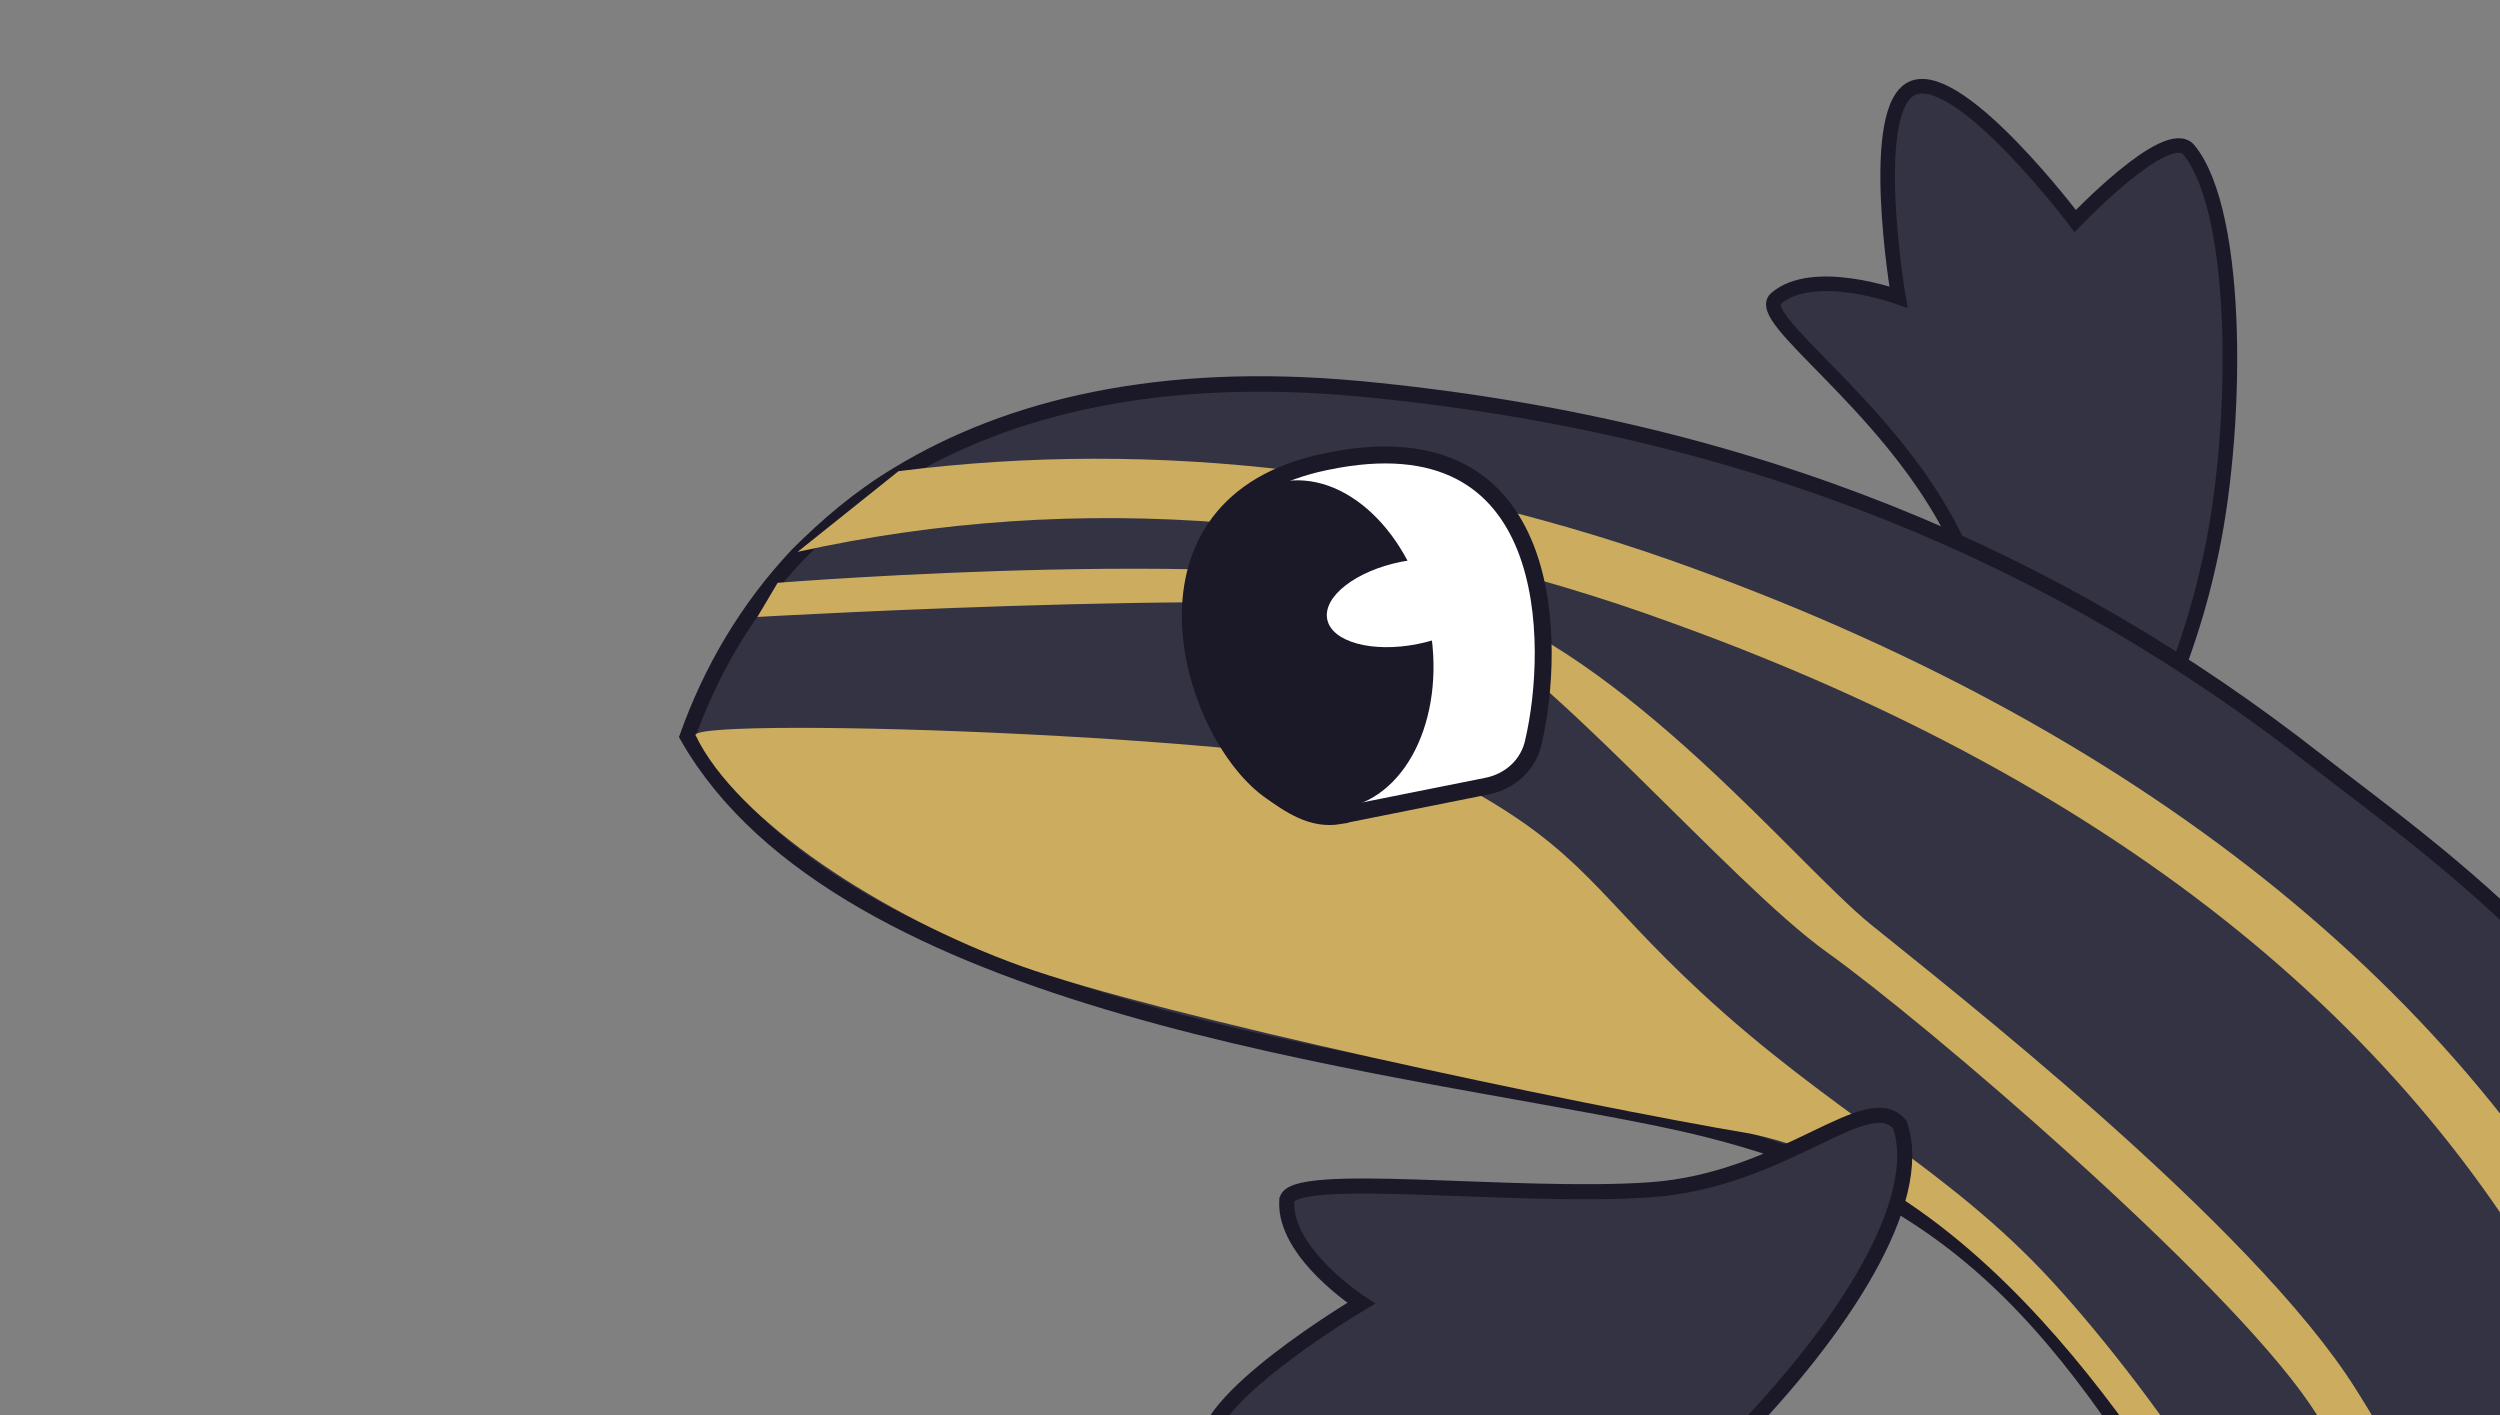 <svg xmlns="http://www.w3.org/2000/svg" id="Lizard" viewBox="0 0 189 107"><rect x="0" y="0" width="189" height="107" fill="#808080" stroke="none"/><defs><style>.cls-1{stroke-width:1.17px}.cls-1,.cls-2,.cls-3,.cls-4,.cls-5{stroke:#1b1827;stroke-miterlimit:10}.cls-1,.cls-2,.cls-3,.cls-5{fill:#333343}.cls-4,.cls-6{fill:#fff}.cls-7{fill:#1b1827}.cls-2{stroke-width:1.14px}.cls-3{stroke-width:1.1px}.cls-4{stroke-width:1.28px}.cls-8{fill:#ccad60}.cls-5{stroke-width:1.11px}</style></defs><path d="m192.92,62.48c3.76-.23,7.39,5.63,7.39,5.63,0,0,7.28-12.79,11.03-11.62s3.29,15.49,3.29,15.49c0,0,10.09-1.29,10.21,1.17.12,6.34-10.8,19.25-18.66,25.47s-18.89,11.38-23.12,9.86c-2.82-2.58,7.39-13.73,9.39-24.29,2-10.56-1.76-21.59.47-21.71Z" class="cls-5"/><path d="m134.25,22.58c2.82-2.46,9.27-.12,9.27-.12,0,0-2.46-14.55,1.17-15.84s12.2,10.09,12.2,10.09c0,0,6.92-7.28,8.57-5.4,3.99,4.81,3.76,21.71,1.53,31.33-2.11,9.62-7.51,20.54-11.62,21.95-3.76-.23-2.93-15.26-7.98-24.76-5.05-9.51-14.79-15.73-13.14-17.25Z" class="cls-3"/><path d="m196.44,194.51c-4.69,3.64-11.15,6.81-18.54,9.15-22.06,6.92-52.58,6.45-69.36-10.33-10.91-10.91-7.63-28.87-8.21-39.43-.7-11.15-5.05-14.55-8.8-15.02-5.63-.59-9.27,1.17-11.5,4.11h0c-2.58,3.4-2.93,8.57-1.88,13.61h0c.94,3.99,2.82,7.98,5.52,11.03-.82,1.76-12.67-6.34-13.85-20.77-1.29-14.43,8.45-19.36,11.74-20.54,9.15-3.52,20.54-1.76,27.46,6.1,12.91,14.67,2.82,30.63,11.85,42.6,8.1,10.68,25.58,11.15,39.9,3.76,1.76-.94,3.52-2,5.16-3.17,15.02-10.56,13.38-36.15,1.17-56.8-12.09-20.65-20.54-29.93-41.78-34.27s-61.73-8.45-73.35-28.87h0c1.76-4.93,4.46-9.62,8.33-13.73,2.23-2.23,4.69-4.34,7.63-6.1h0c8.33-5.05,19.72-7.86,34.85-6.45,29.81,2.82,52.93,12.91,72.29,28.05,9.15,7.16,25.58,18.07,33.68,40.37,8.1,22.3,19.72,71.47-12.32,96.7Z" class="cls-1"/><path d="m52.57,55.56c.23-1.41,47.29,0,58.09,3.87,9.04,4.93,10.09,8.33,17.96,15.61,9.86,9.15,18.54,13.14,26.52,21.83s19.48,25.11,22.18,37.55,6.45,23.12-7.98,38.84c17.37-18.19,1.88-47.29-.47-53.63-3.76-4.69-16.55-29.69-36.5-33.92-13.26-2.23-44.71-8.92-55.16-12.67s-21.59-11.03-24.64-17.49h0Z" class="cls-8"/><path d="m82.14,167.05c.82-.35-10.56-12.09-8.68-26.17,0-1.64,2.23-7.86,9.27-10.8,7.04-2.93,18.42-1.76,24.29,7.51,5.87,9.27,1.06,34.5,6.45,44.01s18.89,18.31,45.89,12.91c26.99-5.4,32.16-32.39,33.21-46.71,1.06-14.32-6.57-30.16-14.43-42.72-7.86-12.56-31.1-30.63-36.73-35.21s-18.42-20.42-31.45-24.64c-13.03-4.22-51.17-1.17-51.17-1.17l-1.53,2.58s45.3-2.58,52.11.12c6.81,2.7,21.36,19.95,28.75,25.23s29.93,24.53,36.5,34.15,15.49,32.39,14.9,41.54c-.59,9.15-1.29,32.16-30.28,43.66-23.82,2.58-31.22,1.06-42.72-11.03-5.99-14.79-.12-36.73-7.16-44.36-7.04-7.63-14.9-11.5-27.23-8.1-7.16,3.99-9.51,8.68-10.44,12.56-1.06,16.08,9.62,26.99,10.44,26.64h0Z" class="cls-8"/><path d="m209.24,160.36c-1.53,9.39-4.93,17.25-9.98,23.47-5.52,6.81-13.61,12.09-24.06,15.73-8.21,2.82-17.02,4.22-25.82,4.22-7.28,0-14.55-.94-21.48-2.93-6.57-1.76-13.26-4.11-17.84-9.27-4.93-5.4-5.75-12.56-6.45-18.89-.12-1.29-.23-2.46-.47-3.64-.59-3.76-.7-7.63-.94-11.38-.12-1.29-.12-2.58-.23-3.99,0-.7-.12-1.29-.12-2-.12-3.64-.35-7.51-2.35-10.21-1.29-1.76-3.29-3.29-5.75-4.34-3.05-1.29-7.63-1.88-10.56.59-1.76,1.64-2.82,3.4-3.29,5.05h0c-2.58,3.4-2.93,8.57-1.88,13.61-1.88-2.93-2.93-6.1-3.29-9.39-.35-4.93,1.53-9.51,5.28-12.79s9.74-3.76,15.49-1.41c3.17,1.41,5.87,3.4,7.63,5.87,2.82,3.87,3.05,8.57,3.29,12.79,0,.59,0,1.29.12,1.88.12,1.29.12,2.7.23,3.99.23,3.64.35,7.39.94,11.03.23,1.29.35,2.58.47,3.76.7,5.87,1.41,11.97,5.28,16.2,3.99,4.34,10.21,6.34,15.73,7.86,14.67,3.99,30.51,3.52,44.59-1.29,9.62-3.29,16.9-8.1,21.95-14.32,4.46-5.52,7.51-12.79,8.92-21.24,3.05-18.19-.12-38.14-8.92-56.1-12.2-25-35.44-43.89-69.24-56.1-22.77-8.33-44.95-10.09-66.19-5.4l7.63-6.1h0c19.48-2.46,39.67-.12,60.2,7.39,34.5,12.56,59.38,32.86,71.82,58.56,9.15,18.78,12.56,39.67,9.27,58.79Z" class="cls-8"/><path d="m97.28,90.77c-.23,3.99,5.63,7.75,5.63,7.75,0,0-12.91,7.63-11.62,11.38,1.17,3.87,15.49,3.4,15.49,3.4,0,0-1.41,10.56,1.17,10.68,10.09.23,39.67-27.34,35.68-38.96-2.46-2.93-8.68,4.22-18.89,4.93s-27.34-1.53-27.46.82Z" class="cls-2"/><path d="m101.27,61.66l11.15-2.23c1.76-.35,3.17-1.64,3.52-3.4,1.64-7.04,2-24.88-15.73-21.12-15.37,3.17-10.44,20.19-4.34,24.76,1.64,1.17,3.29,2.35,5.4,2Z" class="cls-4"/><ellipse cx="99.28" cy="48.76" class="cls-7" rx="8.92" ry="12.56" transform="translate(-7.63 20.41) rotate(-11.31)"/><ellipse cx="106.55" cy="45.58" class="cls-6" rx="6.34" ry="3.17" transform="translate(-6.86 21.76) rotate(-11.3)"/></svg>